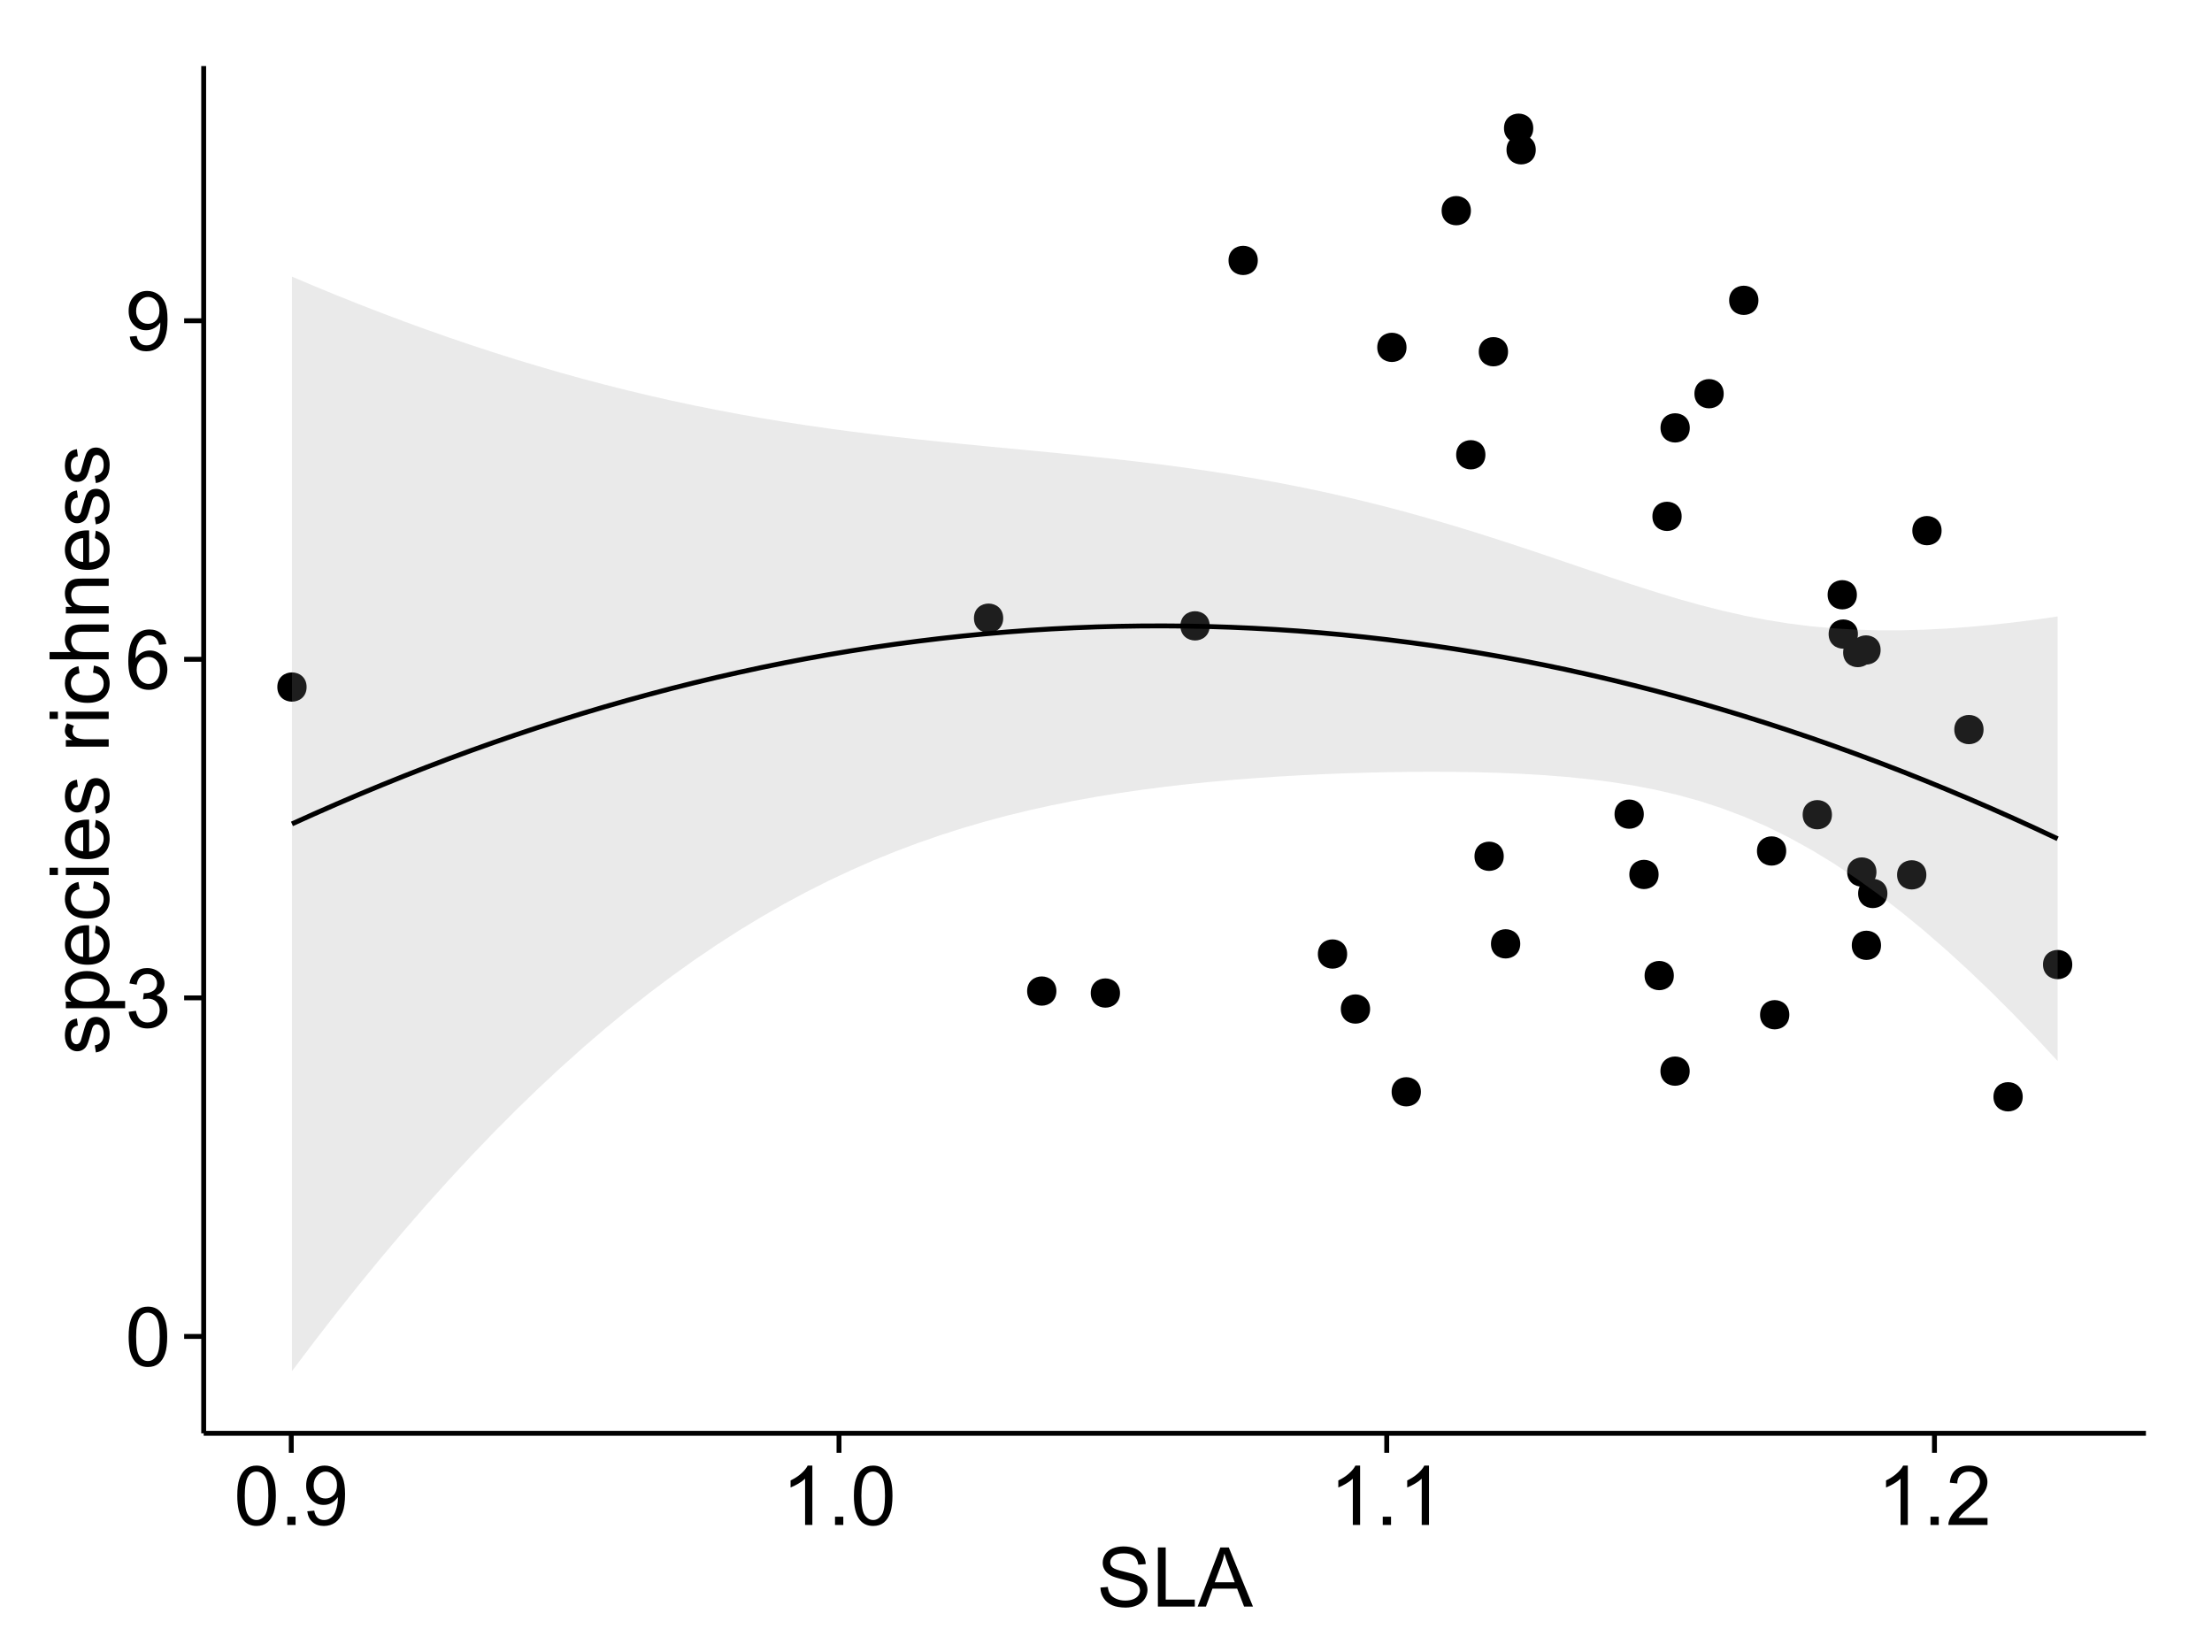 <?xml version="1.0" encoding="UTF-8"?>
<svg xmlns="http://www.w3.org/2000/svg" xmlns:xlink="http://www.w3.org/1999/xlink" width="482pt" height="360pt" viewBox="0 0 482 360" version="1.1">
<defs>
<g>
<symbol overflow="visible" id="glyph0-0">
<path style="stroke:none;" d="M 0.746 -6.355 C 0.742 -7.875 0.898 -9.102 1.215 -10.031 C 1.527 -10.961 1.996 -11.676 2.613 -12.18 C 3.23 -12.684 4.008 -12.938 4.949 -12.938 C 5.637 -12.938 6.242 -12.797 6.766 -12.52 C 7.285 -12.238 7.715 -11.836 8.059 -11.316 C 8.395 -10.789 8.664 -10.152 8.859 -9.398 C 9.051 -8.645 9.145 -7.629 9.148 -6.355 C 9.145 -4.84 8.992 -3.617 8.684 -2.691 C 8.371 -1.762 7.906 -1.047 7.289 -0.539 C 6.672 -0.035 5.891 0.215 4.949 0.219 C 3.703 0.215 2.727 -0.227 2.023 -1.117 C 1.168 -2.188 0.742 -3.934 0.746 -6.355 Z M 2.375 -6.355 C 2.371 -4.234 2.621 -2.824 3.117 -2.129 C 3.609 -1.426 4.219 -1.078 4.949 -1.082 C 5.672 -1.078 6.281 -1.43 6.781 -2.137 C 7.273 -2.836 7.523 -4.242 7.523 -6.355 C 7.523 -8.473 7.273 -9.883 6.781 -10.582 C 6.281 -11.277 5.664 -11.625 4.93 -11.629 C 4.199 -11.625 3.621 -11.316 3.191 -10.703 C 2.645 -9.918 2.371 -8.469 2.375 -6.355 Z M 2.375 -6.355 "/>
</symbol>
<symbol overflow="visible" id="glyph0-1">
<path style="stroke:none;" d="M 0.758 -3.402 L 2.336 -3.613 C 2.516 -2.711 2.824 -2.062 3.266 -1.672 C 3.699 -1.273 4.23 -1.078 4.859 -1.082 C 5.602 -1.078 6.23 -1.336 6.746 -1.855 C 7.254 -2.367 7.512 -3.004 7.516 -3.77 C 7.512 -4.492 7.273 -5.094 6.801 -5.566 C 6.324 -6.035 5.723 -6.27 4.992 -6.273 C 4.691 -6.27 4.316 -6.211 3.875 -6.102 L 4.051 -7.488 C 4.152 -7.473 4.238 -7.465 4.305 -7.469 C 4.977 -7.465 5.582 -7.641 6.125 -7.996 C 6.66 -8.344 6.93 -8.887 6.934 -9.625 C 6.93 -10.199 6.734 -10.68 6.344 -11.062 C 5.949 -11.445 5.441 -11.637 4.824 -11.637 C 4.207 -11.637 3.695 -11.441 3.285 -11.055 C 2.875 -10.668 2.613 -10.09 2.496 -9.316 L 0.914 -9.598 C 1.105 -10.656 1.543 -11.477 2.23 -12.062 C 2.914 -12.645 3.766 -12.938 4.789 -12.938 C 5.488 -12.938 6.137 -12.785 6.73 -12.484 C 7.32 -12.18 7.773 -11.77 8.09 -11.25 C 8.402 -10.727 8.559 -10.172 8.562 -9.59 C 8.559 -9.031 8.41 -8.523 8.113 -8.066 C 7.812 -7.609 7.371 -7.246 6.785 -6.977 C 7.547 -6.801 8.137 -6.438 8.562 -5.883 C 8.98 -5.328 9.191 -4.633 9.195 -3.805 C 9.191 -2.676 8.781 -1.723 7.965 -0.945 C 7.141 -0.164 6.105 0.223 4.852 0.227 C 3.719 0.223 2.777 -0.109 2.035 -0.781 C 1.285 -1.453 0.859 -2.328 0.758 -3.402 Z M 0.758 -3.402 "/>
</symbol>
<symbol overflow="visible" id="glyph0-2">
<path style="stroke:none;" d="M 8.957 -9.73 L 7.383 -9.605 C 7.242 -10.223 7.043 -10.676 6.785 -10.961 C 6.355 -11.41 5.828 -11.637 5.203 -11.637 C 4.695 -11.637 4.25 -11.496 3.875 -11.215 C 3.375 -10.852 2.984 -10.32 2.695 -9.625 C 2.406 -8.926 2.258 -7.934 2.25 -6.645 C 2.629 -7.223 3.094 -7.652 3.645 -7.938 C 4.195 -8.215 4.773 -8.355 5.379 -8.359 C 6.434 -8.355 7.328 -7.969 8.07 -7.195 C 8.809 -6.418 9.18 -5.414 9.184 -4.184 C 9.18 -3.371 9.008 -2.617 8.66 -1.926 C 8.312 -1.23 7.832 -0.699 7.227 -0.332 C 6.613 0.035 5.922 0.215 5.148 0.219 C 3.828 0.215 2.754 -0.266 1.922 -1.234 C 1.09 -2.199 0.672 -3.797 0.676 -6.031 C 0.672 -8.516 1.133 -10.328 2.055 -11.461 C 2.855 -12.445 3.938 -12.938 5.301 -12.938 C 6.312 -12.938 7.141 -12.652 7.789 -12.086 C 8.434 -11.516 8.824 -10.73 8.957 -9.73 Z M 2.496 -4.176 C 2.496 -3.629 2.609 -3.105 2.844 -2.609 C 3.07 -2.109 3.395 -1.73 3.812 -1.473 C 4.227 -1.207 4.664 -1.078 5.125 -1.082 C 5.789 -1.078 6.363 -1.348 6.844 -1.891 C 7.324 -2.426 7.562 -3.156 7.566 -4.086 C 7.562 -4.973 7.328 -5.676 6.855 -6.191 C 6.379 -6.703 5.781 -6.961 5.062 -6.961 C 4.348 -6.961 3.738 -6.703 3.242 -6.191 C 2.742 -5.676 2.496 -5.004 2.496 -4.176 Z M 2.496 -4.176 "/>
</symbol>
<symbol overflow="visible" id="glyph0-3">
<path style="stroke:none;" d="M 0.984 -2.98 L 2.504 -3.121 C 2.629 -2.402 2.875 -1.883 3.242 -1.562 C 3.602 -1.238 4.07 -1.078 4.641 -1.082 C 5.125 -1.078 5.551 -1.188 5.918 -1.414 C 6.285 -1.633 6.586 -1.934 6.82 -2.309 C 7.055 -2.68 7.25 -3.18 7.41 -3.816 C 7.566 -4.445 7.645 -5.09 7.648 -5.75 C 7.645 -5.812 7.641 -5.918 7.637 -6.062 C 7.316 -5.559 6.887 -5.148 6.34 -4.836 C 5.793 -4.52 5.199 -4.363 4.562 -4.367 C 3.492 -4.363 2.59 -4.75 1.852 -5.527 C 1.113 -6.297 0.742 -7.316 0.746 -8.586 C 0.742 -9.891 1.129 -10.945 1.902 -11.742 C 2.672 -12.539 3.637 -12.938 4.797 -12.938 C 5.633 -12.938 6.398 -12.711 7.098 -12.262 C 7.789 -11.809 8.316 -11.164 8.68 -10.332 C 9.035 -9.492 9.215 -8.285 9.219 -6.707 C 9.215 -5.055 9.039 -3.742 8.684 -2.77 C 8.324 -1.793 7.793 -1.051 7.09 -0.543 C 6.383 -0.035 5.555 0.215 4.605 0.219 C 3.598 0.215 2.773 -0.062 2.137 -0.621 C 1.496 -1.18 1.113 -1.965 0.984 -2.98 Z M 7.461 -8.664 C 7.457 -9.57 7.215 -10.293 6.734 -10.828 C 6.25 -11.359 5.672 -11.625 4.992 -11.629 C 4.289 -11.625 3.676 -11.336 3.156 -10.766 C 2.633 -10.188 2.371 -9.445 2.375 -8.535 C 2.371 -7.711 2.621 -7.043 3.117 -6.535 C 3.609 -6.02 4.219 -5.766 4.949 -5.766 C 5.68 -5.766 6.281 -6.02 6.754 -6.535 C 7.223 -7.043 7.457 -7.754 7.461 -8.664 Z M 7.461 -8.664 "/>
</symbol>
<symbol overflow="visible" id="glyph0-4">
<path style="stroke:none;" d="M 1.633 0 L 1.633 -1.801 L 3.438 -1.801 L 3.438 0 Z M 1.633 0 "/>
</symbol>
<symbol overflow="visible" id="glyph0-5">
<path style="stroke:none;" d="M 6.707 0 L 5.125 0 L 5.125 -10.082 C 4.742 -9.715 4.242 -9.352 3.625 -8.988 C 3.004 -8.625 2.449 -8.352 1.961 -8.172 L 1.961 -9.703 C 2.844 -10.117 3.617 -10.621 4.281 -11.215 C 4.941 -11.805 5.41 -12.379 5.688 -12.938 L 6.707 -12.938 Z M 6.707 0 "/>
</symbol>
<symbol overflow="visible" id="glyph0-6">
<path style="stroke:none;" d="M 9.062 -1.52 L 9.062 0 L 0.547 0 C 0.531 -0.379 0.594 -0.742 0.73 -1.098 C 0.945 -1.676 1.293 -2.25 1.77 -2.812 C 2.246 -3.375 2.934 -4.023 3.84 -4.766 C 5.238 -5.906 6.188 -6.816 6.68 -7.492 C 7.172 -8.16 7.418 -8.793 7.418 -9.395 C 7.418 -10.02 7.191 -10.551 6.746 -10.98 C 6.293 -11.41 5.711 -11.625 4.992 -11.629 C 4.23 -11.625 3.621 -11.395 3.164 -10.941 C 2.703 -10.48 2.469 -9.848 2.469 -9.043 L 0.844 -9.211 C 0.953 -10.422 1.371 -11.344 2.102 -11.984 C 2.824 -12.617 3.801 -12.938 5.027 -12.938 C 6.262 -12.938 7.238 -12.594 7.961 -11.91 C 8.68 -11.223 9.039 -10.371 9.043 -9.359 C 9.039 -8.84 8.934 -8.336 8.727 -7.84 C 8.512 -7.34 8.164 -6.812 7.676 -6.266 C 7.188 -5.711 6.375 -4.957 5.238 -4 C 4.285 -3.199 3.676 -2.66 3.41 -2.379 C 3.141 -2.094 2.918 -1.805 2.742 -1.52 Z M 9.062 -1.52 "/>
</symbol>
<symbol overflow="visible" id="glyph0-7">
<path style="stroke:none;" d="M 0.809 -4.141 L 2.418 -4.281 C 2.492 -3.633 2.668 -3.102 2.949 -2.691 C 3.223 -2.277 3.656 -1.945 4.246 -1.691 C 4.828 -1.434 5.488 -1.305 6.223 -1.309 C 6.871 -1.305 7.445 -1.402 7.945 -1.598 C 8.441 -1.789 8.809 -2.055 9.055 -2.395 C 9.297 -2.727 9.422 -3.094 9.422 -3.5 C 9.422 -3.898 9.305 -4.25 9.07 -4.555 C 8.836 -4.852 8.449 -5.105 7.91 -5.316 C 7.562 -5.449 6.797 -5.66 5.613 -5.945 C 4.43 -6.227 3.602 -6.496 3.129 -6.75 C 2.512 -7.07 2.051 -7.469 1.754 -7.949 C 1.449 -8.422 1.301 -8.957 1.301 -9.555 C 1.301 -10.203 1.484 -10.812 1.852 -11.379 C 2.219 -11.941 2.758 -12.367 3.469 -12.664 C 4.18 -12.953 4.969 -13.102 5.836 -13.105 C 6.789 -13.102 7.629 -12.945 8.363 -12.641 C 9.09 -12.328 9.652 -11.879 10.043 -11.285 C 10.434 -10.688 10.645 -10.008 10.68 -9.254 L 9.043 -9.133 C 8.953 -9.941 8.656 -10.555 8.152 -10.977 C 7.641 -11.391 6.895 -11.602 5.906 -11.602 C 4.875 -11.602 4.121 -11.41 3.652 -11.035 C 3.176 -10.652 2.941 -10.199 2.945 -9.668 C 2.941 -9.203 3.109 -8.82 3.445 -8.523 C 3.773 -8.223 4.629 -7.918 6.016 -7.605 C 7.398 -7.293 8.348 -7.02 8.867 -6.785 C 9.613 -6.438 10.168 -5.996 10.527 -5.469 C 10.883 -4.938 11.062 -4.328 11.066 -3.641 C 11.062 -2.949 10.867 -2.305 10.477 -1.699 C 10.082 -1.09 9.516 -0.617 8.781 -0.285 C 8.043 0.051 7.215 0.215 6.301 0.219 C 5.133 0.215 4.156 0.051 3.371 -0.289 C 2.578 -0.625 1.961 -1.137 1.516 -1.824 C 1.066 -2.504 0.832 -3.277 0.809 -4.141 Z M 0.809 -4.141 "/>
</symbol>
<symbol overflow="visible" id="glyph0-8">
<path style="stroke:none;" d="M 1.32 0 L 1.32 -12.883 L 3.023 -12.883 L 3.023 -1.52 L 9.367 -1.52 L 9.367 0 Z M 1.32 0 "/>
</symbol>
<symbol overflow="visible" id="glyph0-9">
<path style="stroke:none;" d="M -0.027 0 L 4.922 -12.883 L 6.758 -12.883 L 12.031 0 L 10.09 0 L 8.586 -3.902 L 3.199 -3.902 L 1.785 0 Z M 3.691 -5.289 L 8.059 -5.289 L 6.715 -8.859 C 6.305 -9.941 6 -10.832 5.801 -11.531 C 5.637 -10.703 5.402 -9.883 5.105 -9.07 Z M 3.691 -5.289 "/>
</symbol>
<symbol overflow="visible" id="glyph1-0">
<path style="stroke:none;" d="M -2.785 -0.555 L -3.031 -2.117 C -2.402 -2.203 -1.922 -2.449 -1.59 -2.852 C -1.254 -3.25 -1.09 -3.812 -1.09 -4.535 C -1.09 -5.262 -1.234 -5.801 -1.531 -6.152 C -1.824 -6.504 -2.172 -6.68 -2.574 -6.68 C -2.926 -6.68 -3.207 -6.523 -3.418 -6.215 C -3.555 -5.996 -3.734 -5.457 -3.953 -4.598 C -4.246 -3.434 -4.5 -2.629 -4.715 -2.184 C -4.926 -1.734 -5.223 -1.395 -5.602 -1.164 C -5.98 -0.93 -6.398 -0.812 -6.855 -0.816 C -7.27 -0.812 -7.652 -0.91 -8.012 -1.102 C -8.363 -1.293 -8.66 -1.551 -8.895 -1.883 C -9.074 -2.125 -9.227 -2.461 -9.355 -2.887 C -9.48 -3.309 -9.543 -3.766 -9.547 -4.254 C -9.543 -4.984 -9.438 -5.625 -9.23 -6.184 C -9.016 -6.734 -8.73 -7.145 -8.371 -7.41 C -8.008 -7.672 -7.527 -7.852 -6.926 -7.953 L -6.715 -6.406 C -7.195 -6.332 -7.57 -6.129 -7.84 -5.797 C -8.105 -5.457 -8.238 -4.98 -8.242 -4.367 C -8.238 -3.637 -8.117 -3.121 -7.883 -2.812 C -7.641 -2.5 -7.359 -2.344 -7.039 -2.348 C -6.832 -2.344 -6.648 -2.406 -6.484 -2.539 C -6.312 -2.664 -6.172 -2.867 -6.062 -3.148 C -6.004 -3.301 -5.871 -3.766 -5.66 -4.543 C -5.359 -5.66 -5.113 -6.441 -4.926 -6.887 C -4.734 -7.324 -4.457 -7.672 -4.094 -7.926 C -3.73 -8.176 -3.281 -8.301 -2.742 -8.305 C -2.211 -8.301 -1.711 -8.148 -1.25 -7.844 C -0.781 -7.535 -0.422 -7.09 -0.172 -6.512 C 0.086 -5.926 0.211 -5.27 0.211 -4.543 C 0.211 -3.328 -0.039 -2.406 -0.543 -1.77 C -1.047 -1.133 -1.793 -0.727 -2.785 -0.555 Z M -2.785 -0.555 "/>
</symbol>
<symbol overflow="visible" id="glyph1-1">
<path style="stroke:none;" d="M 3.578 -1.188 L -9.336 -1.188 L -9.336 -2.629 L -8.121 -2.629 C -8.594 -2.965 -8.949 -3.348 -9.188 -3.777 C -9.426 -4.203 -9.543 -4.723 -9.547 -5.336 C -9.543 -6.129 -9.34 -6.832 -8.93 -7.445 C -8.516 -8.051 -7.934 -8.512 -7.191 -8.824 C -6.441 -9.133 -5.625 -9.285 -4.738 -9.289 C -3.781 -9.285 -2.922 -9.113 -2.156 -8.773 C -1.391 -8.43 -0.805 -7.934 -0.398 -7.281 C 0.008 -6.625 0.211 -5.938 0.211 -5.219 C 0.211 -4.691 0.102 -4.219 -0.121 -3.801 C -0.344 -3.379 -0.625 -3.035 -0.965 -2.77 L 3.578 -2.77 Z M -4.613 -2.621 C -3.41 -2.613 -2.523 -2.855 -1.949 -3.348 C -1.375 -3.832 -1.09 -4.422 -1.09 -5.117 C -1.09 -5.816 -1.387 -6.418 -1.98 -6.922 C -2.574 -7.418 -3.496 -7.668 -4.746 -7.672 C -5.934 -7.668 -6.824 -7.426 -7.418 -6.938 C -8.008 -6.449 -8.301 -5.863 -8.305 -5.188 C -8.301 -4.508 -7.988 -3.914 -7.359 -3.398 C -6.727 -2.879 -5.809 -2.617 -4.613 -2.621 Z M -4.613 -2.621 "/>
</symbol>
<symbol overflow="visible" id="glyph1-2">
<path style="stroke:none;" d="M -3.004 -7.578 L -2.805 -9.211 C -1.848 -8.953 -1.105 -8.473 -0.578 -7.777 C -0.051 -7.078 0.211 -6.188 0.211 -5.105 C 0.211 -3.738 -0.207 -2.656 -1.051 -1.859 C -1.887 -1.055 -3.066 -0.656 -4.586 -0.66 C -6.156 -0.656 -7.375 -1.059 -8.246 -1.871 C -9.109 -2.676 -9.543 -3.727 -9.547 -5.02 C -9.543 -6.266 -9.117 -7.285 -8.27 -8.078 C -7.418 -8.867 -6.223 -9.262 -4.684 -9.266 C -4.586 -9.262 -4.445 -9.258 -4.262 -9.254 L -4.262 -2.293 C -3.234 -2.348 -2.449 -2.641 -1.906 -3.164 C -1.359 -3.684 -1.09 -4.332 -1.09 -5.117 C -1.09 -5.691 -1.242 -6.188 -1.547 -6.598 C -1.852 -7.008 -2.336 -7.332 -3.004 -7.578 Z M -5.562 -2.383 L -5.562 -7.594 C -6.344 -7.523 -6.934 -7.324 -7.328 -6.996 C -7.934 -6.492 -8.238 -5.836 -8.242 -5.035 C -8.238 -4.305 -7.996 -3.695 -7.512 -3.203 C -7.027 -2.707 -6.375 -2.434 -5.562 -2.383 Z M -5.562 -2.383 "/>
</symbol>
<symbol overflow="visible" id="glyph1-3">
<path style="stroke:none;" d="M -3.418 -7.277 L -3.215 -8.832 C -2.141 -8.66 -1.301 -8.227 -0.699 -7.527 C -0.09 -6.824 0.211 -5.965 0.211 -4.949 C 0.211 -3.668 -0.203 -2.641 -1.039 -1.867 C -1.871 -1.09 -3.07 -0.703 -4.633 -0.703 C -5.637 -0.703 -6.52 -0.867 -7.277 -1.203 C -8.031 -1.535 -8.598 -2.047 -8.977 -2.73 C -9.355 -3.41 -9.543 -4.152 -9.547 -4.957 C -9.543 -5.969 -9.289 -6.797 -8.777 -7.441 C -8.262 -8.086 -7.531 -8.5 -6.59 -8.684 L -6.355 -7.145 C -6.98 -6.996 -7.453 -6.738 -7.77 -6.367 C -8.082 -5.992 -8.238 -5.543 -8.242 -5.02 C -8.238 -4.219 -7.953 -3.57 -7.387 -3.074 C -6.812 -2.574 -5.91 -2.324 -4.676 -2.328 C -3.422 -2.324 -2.508 -2.566 -1.941 -3.047 C -1.371 -3.527 -1.09 -4.152 -1.09 -4.93 C -1.09 -5.547 -1.277 -6.066 -1.66 -6.484 C -2.035 -6.898 -2.621 -7.164 -3.418 -7.277 Z M -3.418 -7.277 "/>
</symbol>
<symbol overflow="visible" id="glyph1-4">
<path style="stroke:none;" d="M -11.066 -1.195 L -12.883 -1.195 L -12.883 -2.777 L -11.066 -2.777 Z M 0 -1.195 L -9.336 -1.195 L -9.336 -2.777 L 0 -2.777 Z M 0 -1.195 "/>
</symbol>
<symbol overflow="visible" id="glyph1-5">
<path style="stroke:none;" d=""/>
</symbol>
<symbol overflow="visible" id="glyph1-6">
<path style="stroke:none;" d="M 0 -1.168 L -9.336 -1.168 L -9.336 -2.594 L -7.918 -2.594 C -8.578 -2.953 -9.016 -3.289 -9.23 -3.598 C -9.438 -3.906 -9.543 -4.242 -9.547 -4.613 C -9.543 -5.145 -9.375 -5.688 -9.035 -6.242 L -7.566 -5.695 C -7.793 -5.309 -7.91 -4.922 -7.91 -4.535 C -7.91 -4.188 -7.805 -3.875 -7.598 -3.602 C -7.387 -3.324 -7.098 -3.129 -6.734 -3.016 C -6.168 -2.836 -5.555 -2.746 -4.887 -2.75 L 0 -2.75 Z M 0 -1.168 "/>
</symbol>
<symbol overflow="visible" id="glyph1-7">
<path style="stroke:none;" d="M 0 -1.188 L -12.883 -1.188 L -12.883 -2.77 L -8.262 -2.77 C -9.117 -3.504 -9.543 -4.434 -9.547 -5.562 C -9.543 -6.25 -9.406 -6.852 -9.137 -7.363 C -8.859 -7.871 -8.484 -8.234 -8.004 -8.457 C -7.523 -8.676 -6.824 -8.789 -5.914 -8.789 L 0 -8.789 L 0 -7.207 L -5.914 -7.207 C -6.703 -7.207 -7.281 -7.035 -7.641 -6.691 C -8 -6.348 -8.18 -5.863 -8.184 -5.238 C -8.18 -4.77 -8.059 -4.328 -7.816 -3.914 C -7.574 -3.5 -7.242 -3.203 -6.828 -3.031 C -6.406 -2.852 -5.832 -2.766 -5.105 -2.77 L 0 -2.77 Z M 0 -1.188 "/>
</symbol>
<symbol overflow="visible" id="glyph1-8">
<path style="stroke:none;" d="M 0 -1.188 L -9.336 -1.188 L -9.336 -2.609 L -8.008 -2.609 C -9.031 -3.293 -9.543 -4.285 -9.547 -5.582 C -9.543 -6.141 -9.441 -6.656 -9.242 -7.133 C -9.035 -7.602 -8.77 -7.957 -8.445 -8.191 C -8.113 -8.426 -7.727 -8.59 -7.277 -8.684 C -6.98 -8.742 -6.465 -8.77 -5.738 -8.773 L 0 -8.773 L 0 -7.188 L -5.68 -7.188 C -6.32 -7.184 -6.801 -7.121 -7.121 -7.004 C -7.438 -6.879 -7.695 -6.66 -7.887 -6.348 C -8.074 -6.031 -8.168 -5.664 -8.172 -5.246 C -8.168 -4.57 -7.953 -3.992 -7.531 -3.504 C -7.102 -3.012 -6.293 -2.766 -5.098 -2.77 L 0 -2.77 Z M 0 -1.188 "/>
</symbol>
</g>
<clipPath id="clip1">
  <path d="M 44.383 14.398 L 468.602 14.398 L 468.602 313.305 L 44.383 313.305 Z M 44.383 14.398 "/>
</clipPath>
</defs>
<g id="surface2871">
<rect x="0" y="0" width="482" height="360" style="fill:rgb(100%,100%,100%);fill-opacity:1;stroke:none;"/>
<rect x="0" y="0" width="482" height="360" style="fill:rgb(100%,100%,100%);fill-opacity:1;stroke:none;"/>
<path style="fill:none;stroke-width:1.063;stroke-linecap:round;stroke-linejoin:round;stroke:rgb(100%,100%,100%);stroke-opacity:1;stroke-miterlimit:10;" d="M 0 360 L 482 360 L 482 0 L 0 0 Z M 0 360 "/>
<g clip-path="url(#clip1)" clip-rule="nonzero">
<path style=" stroke:none;fill-rule:nonzero;fill:rgb(100%,100%,100%);fill-opacity:1;" d="M 44.383 312.305 L 467.602 312.305 L 467.602 14.398 L 44.383 14.398 Z M 44.383 312.305 "/>
<path style=" stroke:none;fill-rule:nonzero;fill:rgb(0%,0%,0%);fill-opacity:1;" d="M 406.941 142.188 C 406.941 145.023 402.688 145.023 402.688 142.188 C 402.688 139.352 406.941 139.352 406.941 142.188 "/>
<path style=" stroke:none;fill-rule:nonzero;fill:rgb(0%,0%,0%);fill-opacity:1;" d="M 357.121 177.395 C 357.121 180.23 352.871 180.23 352.871 177.395 C 352.871 174.559 357.121 174.559 357.121 177.395 "/>
<path style=" stroke:none;fill-rule:nonzero;fill:rgb(0%,0%,0%);fill-opacity:1;" d="M 229.129 215.945 C 229.129 218.777 224.875 218.777 224.875 215.945 C 224.875 213.109 229.129 213.109 229.129 215.945 "/>
<path style=" stroke:none;fill-rule:nonzero;fill:rgb(0%,0%,0%);fill-opacity:1;" d="M 403.781 138.16 C 403.781 140.996 399.527 140.996 399.527 138.16 C 399.527 135.324 403.781 135.324 403.781 138.16 "/>
<path style=" stroke:none;fill-rule:nonzero;fill:rgb(0%,0%,0%);fill-opacity:1;" d="M 374.535 85.785 C 374.535 88.621 370.281 88.621 370.281 85.785 C 370.281 82.953 374.535 82.953 374.535 85.785 "/>
<path style=" stroke:none;fill-rule:nonzero;fill:rgb(0%,0%,0%);fill-opacity:1;" d="M 431.16 158.965 C 431.16 161.801 426.906 161.801 426.906 158.965 C 426.906 156.133 431.16 156.133 431.16 158.965 "/>
<path style=" stroke:none;fill-rule:nonzero;fill:rgb(0%,0%,0%);fill-opacity:1;" d="M 305.422 75.691 C 305.422 78.527 301.168 78.527 301.168 75.691 C 301.168 72.855 305.422 72.855 305.422 75.691 "/>
<path style=" stroke:none;fill-rule:nonzero;fill:rgb(0%,0%,0%);fill-opacity:1;" d="M 367.145 93.234 C 367.145 96.07 362.891 96.07 362.891 93.234 C 362.891 90.398 367.145 90.398 367.145 93.234 "/>
<path style=" stroke:none;fill-rule:nonzero;fill:rgb(0%,0%,0%);fill-opacity:1;" d="M 360.352 190.535 C 360.352 193.371 356.098 193.371 356.098 190.535 C 356.098 187.703 360.352 187.703 360.352 190.535 "/>
<path style=" stroke:none;fill-rule:nonzero;fill:rgb(0%,0%,0%);fill-opacity:1;" d="M 407.82 190.008 C 407.82 192.844 403.566 192.844 403.566 190.008 C 403.566 187.176 407.82 187.176 407.82 190.008 "/>
<path style=" stroke:none;fill-rule:nonzero;fill:rgb(0%,0%,0%);fill-opacity:1;" d="M 322.613 99.09 C 322.613 101.926 318.363 101.926 318.363 99.09 C 318.363 96.258 322.613 96.258 322.613 99.09 "/>
<path style=" stroke:none;fill-rule:nonzero;fill:rgb(0%,0%,0%);fill-opacity:1;" d="M 217.539 134.699 C 217.539 137.531 213.289 137.531 213.289 134.699 C 213.289 131.863 217.539 131.863 217.539 134.699 "/>
<path style=" stroke:none;fill-rule:nonzero;fill:rgb(0%,0%,0%);fill-opacity:1;" d="M 262.535 136.367 C 262.535 139.203 258.281 139.203 258.281 136.367 C 258.281 133.531 262.535 133.531 262.535 136.367 "/>
<path style=" stroke:none;fill-rule:nonzero;fill:rgb(0%,0%,0%);fill-opacity:1;" d="M 273.016 56.746 C 273.016 59.582 268.762 59.582 268.762 56.746 C 268.762 53.91 273.016 53.91 273.016 56.746 "/>
<path style=" stroke:none;fill-rule:nonzero;fill:rgb(0%,0%,0%);fill-opacity:1;" d="M 319.449 45.906 C 319.449 48.738 315.195 48.738 315.195 45.906 C 315.195 43.07 319.449 43.07 319.449 45.906 "/>
<path style=" stroke:none;fill-rule:nonzero;fill:rgb(0%,0%,0%);fill-opacity:1;" d="M 326.609 186.578 C 326.609 189.414 322.359 189.414 322.359 186.578 C 322.359 183.746 326.609 183.746 326.609 186.578 "/>
<path style=" stroke:none;fill-rule:nonzero;fill:rgb(0%,0%,0%);fill-opacity:1;" d="M 292.484 207.875 C 292.484 210.707 288.23 210.707 288.23 207.875 C 288.23 205.039 292.484 205.039 292.484 207.875 "/>
<path style=" stroke:none;fill-rule:nonzero;fill:rgb(0%,0%,0%);fill-opacity:1;" d="M 333.039 27.941 C 333.039 30.777 328.785 30.777 328.785 27.941 C 328.785 25.105 333.039 25.105 333.039 27.941 "/>
<path style=" stroke:none;fill-rule:nonzero;fill:rgb(0%,0%,0%);fill-opacity:1;" d="M 365.375 112.512 C 365.375 115.348 361.125 115.348 361.125 112.512 C 361.125 109.676 365.375 109.676 365.375 112.512 "/>
<path style=" stroke:none;fill-rule:nonzero;fill:rgb(0%,0%,0%);fill-opacity:1;" d="M 418.695 190.625 C 418.695 193.461 414.441 193.461 414.441 190.625 C 414.441 187.789 418.695 187.789 418.695 190.625 "/>
<path style=" stroke:none;fill-rule:nonzero;fill:rgb(0%,0%,0%);fill-opacity:1;" d="M 422.016 115.621 C 422.016 118.457 417.766 118.457 417.766 115.621 C 417.766 112.785 422.016 112.785 422.016 115.621 "/>
<path style=" stroke:none;fill-rule:nonzero;fill:rgb(0%,0%,0%);fill-opacity:1;" d="M 382.102 65.441 C 382.102 68.273 377.848 68.273 377.848 65.441 C 377.848 62.605 382.102 62.605 382.102 65.441 "/>
<path style=" stroke:none;fill-rule:nonzero;fill:rgb(0%,0%,0%);fill-opacity:1;" d="M 297.484 219.855 C 297.484 222.691 293.23 222.691 293.23 219.855 C 293.23 217.02 297.484 217.02 297.484 219.855 "/>
<path style=" stroke:none;fill-rule:nonzero;fill:rgb(0%,0%,0%);fill-opacity:1;" d="M 439.691 238.984 C 439.691 241.82 435.441 241.82 435.441 238.984 C 435.441 236.148 439.691 236.148 439.691 238.984 "/>
<path style=" stroke:none;fill-rule:nonzero;fill:rgb(0%,0%,0%);fill-opacity:1;" d="M 333.586 32.641 C 333.586 35.477 329.332 35.477 329.332 32.641 C 329.332 29.805 333.586 29.805 333.586 32.641 "/>
<path style=" stroke:none;fill-rule:nonzero;fill:rgb(0%,0%,0%);fill-opacity:1;" d="M 327.543 76.641 C 327.543 79.477 323.289 79.477 323.289 76.641 C 323.289 73.805 327.543 73.805 327.543 76.641 "/>
<path style=" stroke:none;fill-rule:nonzero;fill:rgb(0%,0%,0%);fill-opacity:1;" d="M 410.207 194.684 C 410.207 197.516 405.953 197.516 405.953 194.684 C 405.953 191.848 410.207 191.848 410.207 194.684 "/>
<path style=" stroke:none;fill-rule:nonzero;fill:rgb(0%,0%,0%);fill-opacity:1;" d="M 242.992 216.375 C 242.992 219.207 238.738 219.207 238.738 216.375 C 238.738 213.539 242.992 213.539 242.992 216.375 "/>
<path style=" stroke:none;fill-rule:nonzero;fill:rgb(0%,0%,0%);fill-opacity:1;" d="M 388.156 185.426 C 388.156 188.258 383.906 188.258 383.906 185.426 C 383.906 182.59 388.156 182.59 388.156 185.426 "/>
<path style=" stroke:none;fill-rule:nonzero;fill:rgb(0%,0%,0%);fill-opacity:1;" d="M 450.488 210.168 C 450.488 213.004 446.238 213.004 446.238 210.168 C 446.238 207.332 450.488 207.332 450.488 210.168 "/>
<path style=" stroke:none;fill-rule:nonzero;fill:rgb(0%,0%,0%);fill-opacity:1;" d="M 403.559 129.594 C 403.559 132.43 399.309 132.43 399.309 129.594 C 399.309 126.762 403.559 126.762 403.559 129.594 "/>
<path style=" stroke:none;fill-rule:nonzero;fill:rgb(0%,0%,0%);fill-opacity:1;" d="M 398.121 177.52 C 398.121 180.352 393.867 180.352 393.867 177.52 C 393.867 174.684 398.121 174.684 398.121 177.52 "/>
<path style=" stroke:none;fill-rule:nonzero;fill:rgb(0%,0%,0%);fill-opacity:1;" d="M 408.82 205.98 C 408.82 208.812 404.57 208.812 404.57 205.98 C 404.57 203.145 408.82 203.145 408.82 205.98 "/>
<path style=" stroke:none;fill-rule:nonzero;fill:rgb(0%,0%,0%);fill-opacity:1;" d="M 308.555 237.895 C 308.555 240.73 304.301 240.73 304.301 237.895 C 304.301 235.062 308.555 235.062 308.555 237.895 "/>
<path style=" stroke:none;fill-rule:nonzero;fill:rgb(0%,0%,0%);fill-opacity:1;" d="M 408.73 141.625 C 408.73 144.461 404.477 144.461 404.477 141.625 C 404.477 138.789 408.73 138.789 408.73 141.625 "/>
<path style=" stroke:none;fill-rule:nonzero;fill:rgb(0%,0%,0%);fill-opacity:1;" d="M 65.746 149.699 C 65.746 152.535 61.492 152.535 61.492 149.699 C 61.492 146.867 65.746 146.867 65.746 149.699 "/>
<path style=" stroke:none;fill-rule:nonzero;fill:rgb(0%,0%,0%);fill-opacity:1;" d="M 330.203 205.656 C 330.203 208.492 325.949 208.492 325.949 205.656 C 325.949 202.82 330.203 202.82 330.203 205.656 "/>
<path style=" stroke:none;fill-rule:nonzero;fill:rgb(0%,0%,0%);fill-opacity:1;" d="M 388.836 221.105 C 388.836 223.938 384.586 223.938 384.586 221.105 C 384.586 218.27 388.836 218.27 388.836 221.105 "/>
<path style=" stroke:none;fill-rule:nonzero;fill:rgb(0%,0%,0%);fill-opacity:1;" d="M 363.672 212.57 C 363.672 215.402 359.422 215.402 359.422 212.57 C 359.422 209.734 363.672 209.734 363.672 212.57 "/>
<path style=" stroke:none;fill-rule:nonzero;fill:rgb(0%,0%,0%);fill-opacity:1;" d="M 367.125 233.391 C 367.125 236.227 362.875 236.227 362.875 233.391 C 362.875 230.559 367.125 230.559 367.125 233.391 "/>
<path style=" stroke:none;fill-rule:nonzero;fill:rgb(0%,0%,0%);fill-opacity:1;" d="M 408.004 142.188 C 408.004 146.441 401.625 146.441 401.625 142.188 C 401.625 137.938 408.004 137.938 408.004 142.188 "/>
<path style=" stroke:none;fill-rule:nonzero;fill:rgb(0%,0%,0%);fill-opacity:1;" d="M 358.188 177.395 C 358.188 181.645 351.809 181.645 351.809 177.395 C 351.809 173.141 358.188 173.141 358.188 177.395 "/>
<path style=" stroke:none;fill-rule:nonzero;fill:rgb(0%,0%,0%);fill-opacity:1;" d="M 230.191 215.945 C 230.191 220.195 223.812 220.195 223.812 215.945 C 223.812 211.691 230.191 211.691 230.191 215.945 "/>
<path style=" stroke:none;fill-rule:nonzero;fill:rgb(0%,0%,0%);fill-opacity:1;" d="M 404.844 138.16 C 404.844 142.414 398.465 142.414 398.465 138.16 C 398.465 133.91 404.844 133.91 404.844 138.16 "/>
<path style=" stroke:none;fill-rule:nonzero;fill:rgb(0%,0%,0%);fill-opacity:1;" d="M 375.598 85.785 C 375.598 90.039 369.219 90.039 369.219 85.785 C 369.219 81.535 375.598 81.535 375.598 85.785 "/>
<path style=" stroke:none;fill-rule:nonzero;fill:rgb(0%,0%,0%);fill-opacity:1;" d="M 432.223 158.965 C 432.223 163.219 425.844 163.219 425.844 158.965 C 425.844 154.715 432.223 154.715 432.223 158.965 "/>
<path style=" stroke:none;fill-rule:nonzero;fill:rgb(0%,0%,0%);fill-opacity:1;" d="M 306.484 75.691 C 306.484 79.941 300.105 79.941 300.105 75.691 C 300.105 71.438 306.484 71.438 306.484 75.691 "/>
<path style=" stroke:none;fill-rule:nonzero;fill:rgb(0%,0%,0%);fill-opacity:1;" d="M 368.207 93.234 C 368.207 97.488 361.828 97.488 361.828 93.234 C 361.828 88.984 368.207 88.984 368.207 93.234 "/>
<path style=" stroke:none;fill-rule:nonzero;fill:rgb(0%,0%,0%);fill-opacity:1;" d="M 361.414 190.535 C 361.414 194.789 355.035 194.789 355.035 190.535 C 355.035 186.285 361.414 186.285 361.414 190.535 "/>
<path style=" stroke:none;fill-rule:nonzero;fill:rgb(0%,0%,0%);fill-opacity:1;" d="M 408.883 190.008 C 408.883 194.262 402.504 194.262 402.504 190.008 C 402.504 185.758 408.883 185.758 408.883 190.008 "/>
<path style=" stroke:none;fill-rule:nonzero;fill:rgb(0%,0%,0%);fill-opacity:1;" d="M 323.676 99.09 C 323.676 103.344 317.301 103.344 317.301 99.09 C 317.301 94.84 323.676 94.84 323.676 99.09 "/>
<path style=" stroke:none;fill-rule:nonzero;fill:rgb(0%,0%,0%);fill-opacity:1;" d="M 218.602 134.699 C 218.602 138.949 212.227 138.949 212.227 134.699 C 212.227 130.445 218.602 130.445 218.602 134.699 "/>
<path style=" stroke:none;fill-rule:nonzero;fill:rgb(0%,0%,0%);fill-opacity:1;" d="M 263.598 136.367 C 263.598 140.621 257.219 140.621 257.219 136.367 C 257.219 132.117 263.598 132.117 263.598 136.367 "/>
<path style=" stroke:none;fill-rule:nonzero;fill:rgb(0%,0%,0%);fill-opacity:1;" d="M 274.078 56.746 C 274.078 60.996 267.699 60.996 267.699 56.746 C 267.699 52.492 274.078 52.492 274.078 56.746 "/>
<path style=" stroke:none;fill-rule:nonzero;fill:rgb(0%,0%,0%);fill-opacity:1;" d="M 320.512 45.906 C 320.512 50.156 314.133 50.156 314.133 45.906 C 314.133 41.652 320.512 41.652 320.512 45.906 "/>
<path style=" stroke:none;fill-rule:nonzero;fill:rgb(0%,0%,0%);fill-opacity:1;" d="M 327.672 186.578 C 327.672 190.832 321.293 190.832 321.293 186.578 C 321.293 182.328 327.672 182.328 327.672 186.578 "/>
<path style=" stroke:none;fill-rule:nonzero;fill:rgb(0%,0%,0%);fill-opacity:1;" d="M 293.547 207.875 C 293.547 212.125 287.168 212.125 287.168 207.875 C 287.168 203.621 293.547 203.621 293.547 207.875 "/>
<path style=" stroke:none;fill-rule:nonzero;fill:rgb(0%,0%,0%);fill-opacity:1;" d="M 334.102 27.941 C 334.102 32.191 327.723 32.191 327.723 27.941 C 327.723 23.688 334.102 23.688 334.102 27.941 "/>
<path style=" stroke:none;fill-rule:nonzero;fill:rgb(0%,0%,0%);fill-opacity:1;" d="M 366.438 112.512 C 366.438 116.762 360.062 116.762 360.062 112.512 C 360.062 108.258 366.438 108.258 366.438 112.512 "/>
<path style=" stroke:none;fill-rule:nonzero;fill:rgb(0%,0%,0%);fill-opacity:1;" d="M 419.758 190.625 C 419.758 194.875 413.379 194.875 413.379 190.625 C 413.379 186.371 419.758 186.371 419.758 190.625 "/>
<path style=" stroke:none;fill-rule:nonzero;fill:rgb(0%,0%,0%);fill-opacity:1;" d="M 423.078 115.621 C 423.078 119.875 416.699 119.875 416.699 115.621 C 416.699 111.371 423.078 111.371 423.078 115.621 "/>
<path style=" stroke:none;fill-rule:nonzero;fill:rgb(0%,0%,0%);fill-opacity:1;" d="M 383.164 65.441 C 383.164 69.691 376.785 69.691 376.785 65.441 C 376.785 61.188 383.164 61.188 383.164 65.441 "/>
<path style=" stroke:none;fill-rule:nonzero;fill:rgb(0%,0%,0%);fill-opacity:1;" d="M 298.547 219.855 C 298.547 224.109 292.168 224.109 292.168 219.855 C 292.168 215.605 298.547 215.605 298.547 219.855 "/>
<path style=" stroke:none;fill-rule:nonzero;fill:rgb(0%,0%,0%);fill-opacity:1;" d="M 440.754 238.984 C 440.754 243.238 434.379 243.238 434.379 238.984 C 434.379 234.73 440.754 234.73 440.754 238.984 "/>
<path style=" stroke:none;fill-rule:nonzero;fill:rgb(0%,0%,0%);fill-opacity:1;" d="M 334.648 32.641 C 334.648 36.891 328.27 36.891 328.27 32.641 C 328.27 28.387 334.648 28.387 334.648 32.641 "/>
<path style=" stroke:none;fill-rule:nonzero;fill:rgb(0%,0%,0%);fill-opacity:1;" d="M 328.605 76.641 C 328.605 80.891 322.227 80.891 322.227 76.641 C 322.227 72.387 328.605 72.387 328.605 76.641 "/>
<path style=" stroke:none;fill-rule:nonzero;fill:rgb(0%,0%,0%);fill-opacity:1;" d="M 411.27 194.684 C 411.27 198.934 404.891 198.934 404.891 194.684 C 404.891 190.43 411.27 190.43 411.27 194.684 "/>
<path style=" stroke:none;fill-rule:nonzero;fill:rgb(0%,0%,0%);fill-opacity:1;" d="M 244.055 216.375 C 244.055 220.625 237.676 220.625 237.676 216.375 C 237.676 212.121 244.055 212.121 244.055 216.375 "/>
<path style=" stroke:none;fill-rule:nonzero;fill:rgb(0%,0%,0%);fill-opacity:1;" d="M 389.219 185.426 C 389.219 189.676 382.844 189.676 382.844 185.426 C 382.844 181.172 389.219 181.172 389.219 185.426 "/>
<path style=" stroke:none;fill-rule:nonzero;fill:rgb(0%,0%,0%);fill-opacity:1;" d="M 451.551 210.168 C 451.551 214.422 445.176 214.422 445.176 210.168 C 445.176 205.918 451.551 205.918 451.551 210.168 "/>
<path style=" stroke:none;fill-rule:nonzero;fill:rgb(0%,0%,0%);fill-opacity:1;" d="M 404.621 129.594 C 404.621 133.848 398.242 133.848 398.242 129.594 C 398.242 125.344 404.621 125.344 404.621 129.594 "/>
<path style=" stroke:none;fill-rule:nonzero;fill:rgb(0%,0%,0%);fill-opacity:1;" d="M 399.184 177.52 C 399.184 181.77 392.805 181.77 392.805 177.52 C 392.805 173.266 399.184 173.266 399.184 177.52 "/>
<path style=" stroke:none;fill-rule:nonzero;fill:rgb(0%,0%,0%);fill-opacity:1;" d="M 409.883 205.98 C 409.883 210.23 403.508 210.23 403.508 205.98 C 403.508 201.727 409.883 201.727 409.883 205.98 "/>
<path style=" stroke:none;fill-rule:nonzero;fill:rgb(0%,0%,0%);fill-opacity:1;" d="M 309.617 237.895 C 309.617 242.148 303.238 242.148 303.238 237.895 C 303.238 233.645 309.617 233.645 309.617 237.895 "/>
<path style=" stroke:none;fill-rule:nonzero;fill:rgb(0%,0%,0%);fill-opacity:1;" d="M 409.793 141.625 C 409.793 145.879 403.414 145.879 403.414 141.625 C 403.414 137.375 409.793 137.375 409.793 141.625 "/>
<path style=" stroke:none;fill-rule:nonzero;fill:rgb(0%,0%,0%);fill-opacity:1;" d="M 66.809 149.699 C 66.809 153.953 60.43 153.953 60.43 149.699 C 60.43 145.449 66.809 145.449 66.809 149.699 "/>
<path style=" stroke:none;fill-rule:nonzero;fill:rgb(0%,0%,0%);fill-opacity:1;" d="M 331.266 205.656 C 331.266 209.91 324.887 209.91 324.887 205.656 C 324.887 201.406 331.266 201.406 331.266 205.656 "/>
<path style=" stroke:none;fill-rule:nonzero;fill:rgb(0%,0%,0%);fill-opacity:1;" d="M 389.898 221.105 C 389.898 225.355 383.523 225.355 383.523 221.105 C 383.523 216.852 389.898 216.852 389.898 221.105 "/>
<path style=" stroke:none;fill-rule:nonzero;fill:rgb(0%,0%,0%);fill-opacity:1;" d="M 364.734 212.57 C 364.734 216.82 358.359 216.82 358.359 212.57 C 358.359 208.316 364.734 208.316 364.734 212.57 "/>
<path style=" stroke:none;fill-rule:nonzero;fill:rgb(0%,0%,0%);fill-opacity:1;" d="M 368.191 233.391 C 368.191 237.645 361.812 237.645 361.812 233.391 C 361.812 229.141 368.191 229.141 368.191 233.391 "/>
<path style=" stroke:none;fill-rule:nonzero;fill:rgb(60%,60%,60%);fill-opacity:0.2;" d="M 63.621 60.281 L 68.488 62.34 L 73.359 64.344 L 78.23 66.289 L 83.102 68.18 L 87.969 70.012 L 92.84 71.785 L 97.711 73.504 L 102.582 75.16 L 107.449 76.754 L 112.32 78.293 L 117.191 79.766 L 122.062 81.18 L 126.93 82.531 L 131.801 83.816 L 136.672 85.043 L 141.543 86.207 L 146.414 87.309 L 151.281 88.348 L 156.152 89.324 L 161.023 90.242 L 165.895 91.102 L 170.762 91.906 L 175.633 92.656 L 180.504 93.359 L 185.375 94.012 L 190.242 94.621 L 195.113 95.195 L 199.984 95.734 L 204.855 96.246 L 209.723 96.734 L 214.594 97.211 L 224.336 98.141 L 229.207 98.609 L 234.074 99.094 L 238.945 99.598 L 243.816 100.125 L 248.688 100.688 L 253.555 101.285 L 258.426 101.934 L 263.297 102.629 L 268.168 103.379 L 273.035 104.191 L 277.906 105.066 L 282.777 106.008 L 287.648 107.02 L 292.516 108.102 L 297.387 109.258 L 302.258 110.484 L 307.129 111.785 L 311.996 113.152 L 316.867 114.586 L 321.738 116.082 L 326.609 117.633 L 331.48 119.227 L 336.348 120.855 L 341.219 122.508 L 346.09 124.168 L 350.961 125.812 L 355.828 127.426 L 360.699 128.98 L 365.57 130.457 L 370.441 131.824 L 375.309 133.066 L 380.18 134.164 L 385.051 135.102 L 389.922 135.875 L 394.789 136.48 L 399.66 136.918 L 404.531 137.203 L 409.402 137.336 L 414.273 137.336 L 419.141 137.207 L 424.012 136.965 L 428.883 136.613 L 433.754 136.168 L 438.621 135.633 L 443.492 135.016 L 448.363 134.32 L 448.363 231.191 L 443.492 225.941 L 438.621 220.883 L 433.754 216.02 L 428.883 211.363 L 424.012 206.918 L 419.141 202.691 L 414.273 198.695 L 409.402 194.941 L 404.531 191.438 L 399.66 188.195 L 394.789 185.227 L 389.922 182.539 L 385.051 180.129 L 380.18 178.004 L 375.309 176.152 L 370.441 174.559 L 365.57 173.207 L 360.699 172.078 L 355.828 171.141 L 350.961 170.379 L 346.09 169.762 L 341.219 169.273 L 336.348 168.895 L 331.48 168.605 L 326.609 168.398 L 321.738 168.262 L 316.867 168.184 L 311.996 168.156 L 307.129 168.184 L 302.258 168.254 L 297.387 168.367 L 292.516 168.52 L 287.648 168.719 L 282.777 168.961 L 277.906 169.246 L 273.035 169.582 L 268.168 169.965 L 263.297 170.406 L 258.426 170.906 L 253.555 171.469 L 248.688 172.102 L 243.816 172.812 L 238.945 173.602 L 234.074 174.48 L 229.207 175.457 L 224.336 176.531 L 219.465 177.719 L 214.594 179.02 L 209.723 180.445 L 204.855 182.004 L 199.984 183.695 L 195.113 185.527 L 190.242 187.508 L 185.375 189.645 L 180.504 191.938 L 175.633 194.391 L 170.762 197.008 L 165.895 199.797 L 161.023 202.754 L 156.152 205.887 L 151.281 209.191 L 146.414 212.672 L 141.543 216.328 L 136.672 220.164 L 131.801 224.176 L 126.93 228.363 L 122.062 232.73 L 117.191 237.273 L 112.32 241.992 L 107.449 246.891 L 102.582 251.961 L 97.711 257.207 L 92.84 262.625 L 87.969 268.219 L 83.102 273.984 L 78.23 279.922 L 73.359 286.031 L 68.488 292.312 L 63.621 298.762 Z M 63.621 60.281 "/>
<path style="fill:none;stroke-width:1.063;stroke-linecap:butt;stroke-linejoin:round;stroke:rgb(0%,0%,0%);stroke-opacity:1;stroke-miterlimit:1;" d="M 63.621 179.523 L 68.488 177.328 L 73.359 175.188 L 78.23 173.105 L 83.102 171.082 L 87.969 169.117 L 92.84 167.207 L 97.711 165.355 L 102.582 163.559 L 107.449 161.824 L 112.32 160.141 L 117.191 158.52 L 122.062 156.953 L 126.93 155.445 L 131.801 153.996 L 136.672 152.605 L 141.543 151.27 L 146.414 149.988 L 151.281 148.77 L 156.152 147.605 L 161.023 146.5 L 165.895 145.449 L 170.762 144.457 L 175.633 143.523 L 180.504 142.648 L 185.375 141.828 L 190.242 141.066 L 195.113 140.359 L 199.984 139.715 L 204.855 139.125 L 209.723 138.59 L 214.594 138.117 L 219.465 137.699 L 224.336 137.336 L 229.207 137.035 L 234.074 136.789 L 238.945 136.598 L 243.816 136.469 L 248.688 136.395 L 253.555 136.379 L 258.426 136.418 L 263.297 136.516 L 268.168 136.672 L 273.035 136.887 L 277.906 137.156 L 282.777 137.484 L 287.648 137.867 L 292.516 138.312 L 297.387 138.812 L 302.258 139.367 L 307.129 139.984 L 311.996 140.656 L 316.867 141.383 L 321.738 142.172 L 326.609 143.016 L 331.48 143.918 L 336.348 144.875 L 341.219 145.891 L 346.09 146.965 L 350.961 148.094 L 355.828 149.285 L 360.699 150.527 L 365.57 151.832 L 370.441 153.191 L 375.309 154.609 L 380.18 156.086 L 385.051 157.617 L 389.922 159.207 L 394.789 160.852 L 399.66 162.559 L 404.531 164.32 L 409.402 166.141 L 414.273 168.016 L 419.141 169.949 L 424.012 171.941 L 428.883 173.988 L 433.754 176.094 L 438.621 178.258 L 443.492 180.48 L 448.363 182.758 "/>
</g>
<path style="fill:none;stroke-width:1.063;stroke-linecap:butt;stroke-linejoin:round;stroke:rgb(0%,0%,0%);stroke-opacity:1;stroke-miterlimit:10;" d="M 44.383 312.305 L 44.383 14.398 "/>
<g style="fill:rgb(0%,0%,0%);fill-opacity:1;">
  <use xlink:href="#glyph0-0" x="27.285" y="297.641"/>
</g>
<g style="fill:rgb(0%,0%,0%);fill-opacity:1;">
  <use xlink:href="#glyph0-1" x="27.285" y="223.867"/>
</g>
<g style="fill:rgb(0%,0%,0%);fill-opacity:1;">
  <use xlink:href="#glyph0-2" x="27.285" y="150.098"/>
</g>
<g style="fill:rgb(0%,0%,0%);fill-opacity:1;">
  <use xlink:href="#glyph0-3" x="27.285" y="76.328"/>
</g>
<path style="fill:none;stroke-width:1.063;stroke-linecap:butt;stroke-linejoin:round;stroke:rgb(0%,0%,0%);stroke-opacity:1;stroke-miterlimit:10;" d="M 40.129 291.199 L 44.383 291.199 "/>
<path style="fill:none;stroke-width:1.063;stroke-linecap:butt;stroke-linejoin:round;stroke:rgb(0%,0%,0%);stroke-opacity:1;stroke-miterlimit:10;" d="M 40.129 217.426 L 44.383 217.426 "/>
<path style="fill:none;stroke-width:1.063;stroke-linecap:butt;stroke-linejoin:round;stroke:rgb(0%,0%,0%);stroke-opacity:1;stroke-miterlimit:10;" d="M 40.129 143.656 L 44.383 143.656 "/>
<path style="fill:none;stroke-width:1.063;stroke-linecap:butt;stroke-linejoin:round;stroke:rgb(0%,0%,0%);stroke-opacity:1;stroke-miterlimit:10;" d="M 40.129 69.887 L 44.383 69.887 "/>
<path style="fill:none;stroke-width:1.063;stroke-linecap:butt;stroke-linejoin:round;stroke:rgb(0%,0%,0%);stroke-opacity:1;stroke-miterlimit:10;" d="M 44.383 312.305 L 467.602 312.305 "/>
<path style="fill:none;stroke-width:1.063;stroke-linecap:butt;stroke-linejoin:round;stroke:rgb(0%,0%,0%);stroke-opacity:1;stroke-miterlimit:10;" d="M 63.469 316.555 L 63.469 312.305 "/>
<path style="fill:none;stroke-width:1.063;stroke-linecap:butt;stroke-linejoin:round;stroke:rgb(0%,0%,0%);stroke-opacity:1;stroke-miterlimit:10;" d="M 182.82 316.555 L 182.82 312.305 "/>
<path style="fill:none;stroke-width:1.063;stroke-linecap:butt;stroke-linejoin:round;stroke:rgb(0%,0%,0%);stroke-opacity:1;stroke-miterlimit:10;" d="M 302.172 316.555 L 302.172 312.305 "/>
<path style="fill:none;stroke-width:1.063;stroke-linecap:butt;stroke-linejoin:round;stroke:rgb(0%,0%,0%);stroke-opacity:1;stroke-miterlimit:10;" d="M 421.523 316.555 L 421.523 312.305 "/>
<g style="fill:rgb(0%,0%,0%);fill-opacity:1;">
  <use xlink:href="#glyph0-0" x="50.957" y="332.277"/>
  <use xlink:href="#glyph0-4" x="60.968" y="332.277"/>
  <use xlink:href="#glyph0-3" x="65.969" y="332.277"/>
</g>
<g style="fill:rgb(0%,0%,0%);fill-opacity:1;">
  <use xlink:href="#glyph0-5" x="170.309" y="332.277"/>
  <use xlink:href="#glyph0-4" x="180.319" y="332.277"/>
  <use xlink:href="#glyph0-0" x="185.32" y="332.277"/>
</g>
<g style="fill:rgb(0%,0%,0%);fill-opacity:1;">
  <use xlink:href="#glyph0-5" x="289.66" y="332.277"/>
  <use xlink:href="#glyph0-4" x="299.671" y="332.277"/>
  <use xlink:href="#glyph0-5" x="304.672" y="332.277"/>
</g>
<g style="fill:rgb(0%,0%,0%);fill-opacity:1;">
  <use xlink:href="#glyph0-5" x="409.012" y="332.277"/>
  <use xlink:href="#glyph0-4" x="419.022" y="332.277"/>
  <use xlink:href="#glyph0-6" x="424.023" y="332.277"/>
</g>
<g style="fill:rgb(0%,0%,0%);fill-opacity:1;">
  <use xlink:href="#glyph0-7" x="238.98" y="350.059"/>
  <use xlink:href="#glyph0-8" x="250.986" y="350.059"/>
  <use xlink:href="#glyph0-9" x="260.997" y="350.059"/>
</g>
<g style="fill:rgb(0%,0%,0%);fill-opacity:1;">
  <use xlink:href="#glyph1-0" x="23.684" y="229.879"/>
  <use xlink:href="#glyph1-1" x="23.684" y="220.879"/>
  <use xlink:href="#glyph1-2" x="23.684" y="210.868"/>
  <use xlink:href="#glyph1-3" x="23.684" y="200.857"/>
  <use xlink:href="#glyph1-4" x="23.684" y="191.857"/>
  <use xlink:href="#glyph1-2" x="23.684" y="187.858"/>
  <use xlink:href="#glyph1-0" x="23.684" y="177.848"/>
  <use xlink:href="#glyph1-5" x="23.684" y="168.848"/>
  <use xlink:href="#glyph1-6" x="23.684" y="163.847"/>
  <use xlink:href="#glyph1-4" x="23.684" y="157.853"/>
  <use xlink:href="#glyph1-3" x="23.684" y="153.854"/>
  <use xlink:href="#glyph1-7" x="23.684" y="144.854"/>
  <use xlink:href="#glyph1-8" x="23.684" y="134.843"/>
  <use xlink:href="#glyph1-2" x="23.684" y="124.832"/>
  <use xlink:href="#glyph1-0" x="23.684" y="114.821"/>
  <use xlink:href="#glyph1-0" x="23.684" y="105.821"/>
</g>
</g>
</svg>
